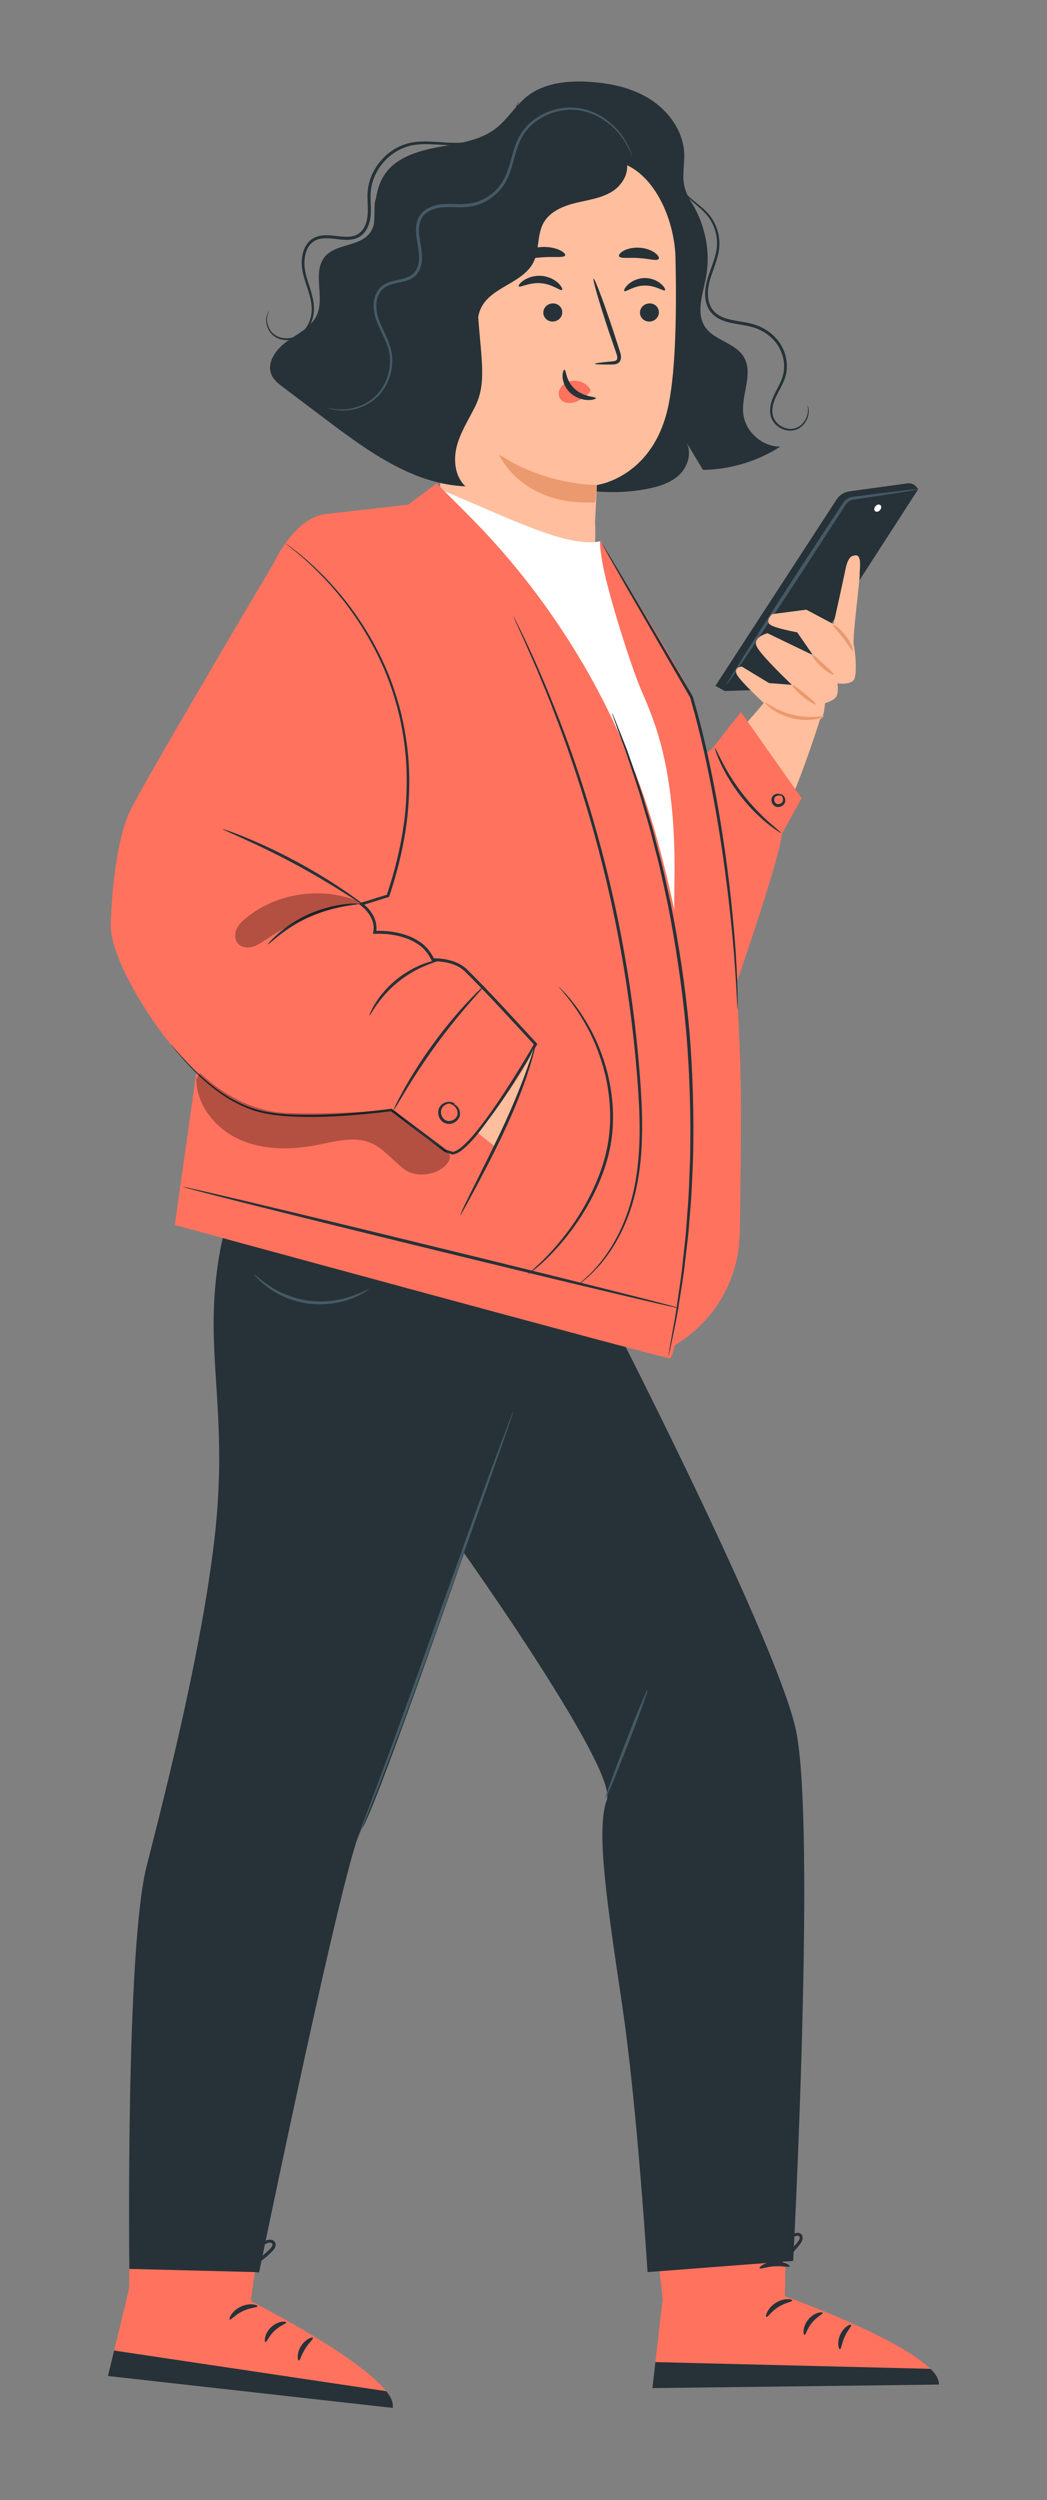 <?xml version="1.0" encoding="utf-8"?>
<!-- Generator: Adobe Illustrator 26.3.1, SVG Export Plug-In . SVG Version: 6.00 Build 0)  -->
<svg version="1.1" xmlns="http://www.w3.org/2000/svg" xmlns:xlink="http://www.w3.org/1999/xlink" x="0px" y="0px"
	 viewBox="0 0 169.66 404.82" style="enable-background:new 0 0 169.66 404.82;" xml:space="preserve">
<rect x="0" y="0" width="169.66" height="404.82" fill="#808080" stroke="none"/>
<style type="text/css">
	.st0{fill:#F5F5F5;}
	.st1{fill:#EBEBEB;}
	.st2{fill:#E0E0E0;}
	.st3{display:none;}
	.st4{display:inline;}
	.st5{fill:#263238;}
	.st6{fill:#455A64;}
	.st7{opacity:0.3;}
	.st8{fill:#FF725E;}
	.st9{fill:#FFFFFF;}
	.st10{fill:#FAFAFA;stroke:#000000;stroke-width:0.25;stroke-miterlimit:10;}
	.st11{display:inline;fill:#263238;}
	.st12{fill:#FFBE9D;}
	.st13{fill:#EB996E;}
</style>
<g id="Background_Complete">
</g>
<g id="Background_Simple" class="st3">
	<g class="st4">
		<path class="st0" d="M-254.08-64.89l2.43-4.01c20.52-33.81,57.61-54.19,96.72-51.72c5.03,0.32,10.03,1,14.97,2.06
			c35.56,7.61,66.5,34.5,79.32,68.94c7.54,20.25,9.65,43.57,23.96,59.65c18.63,20.92,50.25,21.58,78.06,20.71
			c27.8-0.87,59.45-0.13,77.99,20.88c11.61,13.15,15.3,31.86,14.36,49.48c-2.48,46.64-34.98,88.35-76.31,109.07
			c-41.33,20.73-90,22.59-135.23,13.47c-63.37-12.77-123.63-47.85-159.86-102.04C-273.89,67.41-283.06-6.41-254.08-64.89z"/>
	</g>
</g>
<g id="Floor" class="st3">
	<g class="st4">
		<g>
			<path class="st5" d="M208.96,375.8c0,0.14-101.79,0.26-227.33,0.26c-125.58,0-227.35-0.12-227.35-0.26s101.77-0.26,227.35-0.26
				C107.17,375.54,208.96,375.66,208.96,375.8z"/>
		</g>
	</g>
</g>
<g id="Bags" class="st3">
	<g class="st4">
		<g>
			<rect x="113.89" y="272.95" class="st6" width="90.11" height="102.85"/>
		</g>
		<g>
			<g>
				<path class="st5" d="M182.49,273.84c0.02,0.01-0.11,0.24-0.37,0.67c-0.26,0.43-0.63,1.06-1.14,1.86
					c-1.06,1.57-2.62,3.83-4.91,6.35c-2.28,2.5-5.3,5.27-9.16,7.6c-3.86,2.27-8.68,4.06-13.93,4.08
					c-5.25,0.01-10.08-1.75-13.95-4.01c-3.87-2.31-6.89-5.08-9.18-7.57c-2.29-2.51-3.86-4.78-4.92-6.34
					c-0.51-0.8-0.89-1.43-1.15-1.86c-0.26-0.43-0.38-0.66-0.37-0.67c0.02-0.01,0.17,0.2,0.46,0.61c0.31,0.45,0.72,1.05,1.23,1.8
					c1.11,1.52,2.72,3.74,5.03,6.2c2.31,2.45,5.32,5.15,9.16,7.41c3.83,2.21,8.57,3.92,13.71,3.91c5.14-0.01,9.86-1.75,13.69-3.97
					c3.82-2.27,6.83-4.99,9.13-7.44c2.3-2.47,3.9-4.69,5.01-6.22c0.51-0.75,0.91-1.35,1.22-1.8
					C182.32,274.04,182.48,273.83,182.49,273.84z"/>
			</g>
		</g>
	</g>
	<g class="st4">
		<polygon class="st5" points="151.01,375.4 58.12,375.4 69.61,287.5 139.32,287.5 		"/>
	</g>
	<g class="st4">
		<g>
			<g>
				<polygon class="st8" points="182.95,375.8 104.57,375.4 113.77,311.17 173.26,311.17 				"/>
			</g>
			<g>
				<rect x="128.32" y="346.02" class="st9" width="31.62" height="7.64"/>
			</g>
		</g>
		<g>
			<g>
				<path class="st5" d="M164.94,311.53c0.01,0,0.01,0.08,0,0.23c-0.01,0.18-0.02,0.41-0.04,0.68c-0.04,0.6-0.12,1.48-0.23,2.61
					c-0.25,2.26-0.64,5.53-1.6,9.49c-0.49,1.98-1.13,4.12-2.01,6.35c-0.45,1.11-0.93,2.25-1.51,3.4c-0.55,1.15-1.21,2.31-1.99,3.41
					c-1.56,2.21-3.55,4.31-6,5.97c-1.23,0.82-2.56,1.54-4.04,2.02c-1.47,0.46-3.05,0.64-4.62,0.56c-3.16-0.16-6.12-1.3-8.58-2.94
					c-2.47-1.65-4.39-3.83-5.91-6.06c-3-4.53-4.55-9.2-5.65-13.11c-1.05-3.94-1.5-7.21-1.78-9.46c-0.14-1.13-0.22-2.01-0.27-2.6
					c-0.02-0.27-0.04-0.49-0.05-0.68c-0.01-0.15-0.01-0.23,0-0.23c0.01,0,0.03,0.08,0.05,0.23c0.03,0.18,0.06,0.4,0.1,0.67
					c0.09,0.64,0.21,1.5,0.37,2.59c0.34,2.24,0.84,5.49,1.93,9.39c1.13,3.86,2.71,8.5,5.69,12.93c1.5,2.19,3.4,4.31,5.8,5.91
					c2.39,1.59,5.28,2.69,8.33,2.84c1.52,0.08,3.03-0.1,4.44-0.54c1.4-0.45,2.71-1.16,3.91-1.95c2.4-1.61,4.35-3.66,5.9-5.82
					c0.77-1.08,1.42-2.2,1.97-3.34c0.57-1.13,1.06-2.26,1.52-3.35c0.89-2.2,1.54-4.32,2.05-6.28c1.01-3.92,1.45-7.18,1.76-9.43
					c0.14-1.09,0.25-1.96,0.33-2.59c0.04-0.27,0.07-0.49,0.09-0.67C164.91,311.61,164.93,311.53,164.94,311.53z"/>
			</g>
		</g>
	</g>
</g>
<g id="Speech_Bubble">
</g>
<g id="Receipt">
</g>
<g id="Character">
	<g>
		<g>
			<g>
				<g>
					<g>
						<path class="st5" d="M109.72,29.84c3.92,3.91,5.72,9.83,4.65,15.26c-0.52,2.64-1.61,5.59-0.12,7.83
							c1.48,2.21,4.85,2.55,6.25,4.82c1.65,2.67-0.4,6.1-0.06,9.22c0.31,2.93,3.07,5.38,6.01,5.35c-3.72,2.38-8.11,3.7-12.53,3.77
							c-0.94-1.56-1.89-3.12-2.83-4.68c1.09,1.65,0.47,4-0.93,5.39c-1.41,1.39-3.39,2-5.33,2.37c-9.26,1.78-19.31-1.09-26.23-7.49"
							/>
					</g>
				</g>
			</g>
			<g>
				<g>
					<g>
						<path class="st5" d="M56.89,47.47c0.91-1.96,2.25-3.72,2.95-5.77c1.5-4.4-0.1-9.74,2.56-13.55c1.9-2.71,5.39-3.73,8.64-4.33
							c3.25-0.6,6.72-1.02,9.33-3.05c1.92-1.49,3.17-3.7,5.08-5.2c2.72-2.13,6.42-2.53,9.87-2.33c3.55,0.2,7.15,0.97,10.13,2.89
							c2.98,1.93,5.27,5.15,5.42,8.7c0.08,1.73-0.34,3.48,0,5.18c0.38,1.87,1.62,3.43,2.3,5.21c1.42,3.76-0.14,8.42-3.54,10.57
							L81.79,74.17c-5.3,1.32-17.33-2.45-20.81-6.66C57.5,63.31,54.59,52.43,56.89,47.47z"/>
					</g>
				</g>
			</g>
			<g>
				<g>
					<g>
						<g>
							<g>
								<g>
									<g>
										<g>
											<g>
												<path class="st12" d="M109.46,41.76c-0.16-7.2-4.57-16.21-11.76-15.75l-22.59,4.75c-2.18,0.14-3.9,1.93-3.94,4.12
													l0.21,54.01c-0.05,0.01-0.1,0.02-0.16,0.03c0,0,4.44,15.42,19.42,11.41c2.97-0.8,4.44-3.94,5.17-7.21l0.15,0.03
													c0.02-0.39,0.04-0.76,0.06-1.13c0.65-3.78,0.4-7.4,0.4-7.4l0,0c0.23-4.35,0.3-6.14,0.3-6.09c0,0,9.24-1.15,11.63-13.05
													C109.55,59.55,109.64,49.77,109.46,41.76z"/>
											</g>
										</g>
									</g>
								</g>
							</g>
						</g>
						<g>
							<g>
								<g>
									<g>
										<g>
											<g>
												<g>
													<g>
														<g>
															<g>
																<g>
																	<g>
																		<g>
																			<g>
																				<g>
																					<g>
																						<g>
																							<g>
																								<g>
																									<g>
																										<g>
																											<g>
																												<path class="st5" d="M91.11,50.58c0,0.81-0.7,1.48-1.54,1.49c-0.85,0.01-1.53-0.64-1.53-1.45
																													c0-0.81,0.7-1.48,1.54-1.49C90.43,49.11,91.12,49.76,91.11,50.58z"/>
																											</g>
																										</g>
																									</g>
																								</g>
																							</g>
																						</g>
																					</g>
																				</g>
																			</g>
																		</g>
																	</g>
																</g>
															</g>
															<g>
																<g>
																	<g>
																		<g>
																			<g>
																				<g>
																					<g>
																						<g>
																							<g>
																								<g>
																									<g>
																										<g>
																											<g>
																												<path class="st5" d="M106.77,50.58c0,0.81-0.7,1.48-1.54,1.49c-0.85,0.01-1.53-0.64-1.53-1.45
																													c0-0.81,0.7-1.48,1.54-1.49C106.09,49.11,106.78,49.76,106.77,50.58z"/>
																											</g>
																										</g>
																									</g>
																								</g>
																							</g>
																						</g>
																					</g>
																				</g>
																			</g>
																		</g>
																	</g>
																</g>
															</g>
															<g>
																<g>
																	<g>
																		<g>
																			<g>
																				<g>
																					<g>
																						<g>
																							<g>
																								<g>
																									<g>
																										<g>
																											<g>
																												<g>
																													<path class="st5" d="M107.76,46.99c-0.2,0.26-1.51-0.8-3.31-0.75c-1.8,0.02-3.08,1.13-3.29,0.88
																														c-0.1-0.11,0.09-0.58,0.65-1.08c0.55-0.5,1.5-1,2.62-1.02c1.12-0.02,2.09,0.44,2.65,0.92
																														C107.65,46.42,107.85,46.87,107.76,46.99z"/>
																												</g>
																											</g>
																										</g>
																									</g>
																								</g>
																							</g>
																						</g>
																					</g>
																				</g>
																			</g>
																		</g>
																	</g>
																</g>
															</g>
														</g>
														<g>
															<g>
																<g>
																	<g>
																		<g>
																			<g>
																				<g>
																					<g>
																						<g>
																							<g>
																								<g>
																									<g>
																										<g>
																											<g>
																												<g>
																													<path class="st5" d="M91.08,46.95c-0.24,0.23-1.51-0.94-3.43-1.09c-1.91-0.17-3.4,0.78-3.59,0.51
																														c-0.09-0.12,0.16-0.55,0.81-0.98c0.64-0.43,1.7-0.81,2.89-0.72c1.19,0.1,2.16,0.65,2.71,1.18
																														C91.02,46.38,91.19,46.85,91.08,46.95z"/>
																												</g>
																											</g>
																										</g>
																									</g>
																								</g>
																							</g>
																						</g>
																					</g>
																				</g>
																			</g>
																		</g>
																	</g>
																</g>
															</g>
														</g>
														<g>
															<g>
																<g>
																	<g>
																		<g>
																			<g>
																				<g>
																					<g>
																						<g>
																							<g>
																								<g>
																									<g>
																										<g>
																											<g>
																												<g>
																													<path class="st5" d="M96.38,58.91c0-0.09,1.03-0.23,2.7-0.38c0.42-0.03,0.83-0.09,0.91-0.38
																														c0.11-0.3-0.05-0.76-0.23-1.26c-0.36-1.04-0.73-2.12-1.12-3.26c-1.55-4.65-2.65-8.46-2.46-8.52
																														c0.19-0.06,1.6,3.66,3.14,8.3c0.37,1.15,0.73,2.24,1.06,3.28c0.14,0.49,0.39,1.04,0.15,1.67
																														c-0.13,0.31-0.45,0.53-0.72,0.59c-0.27,0.07-0.51,0.07-0.72,0.07C97.42,59.04,96.38,59,96.38,58.91z"
																														/>
																												</g>
																											</g>
																										</g>
																									</g>
																								</g>
																							</g>
																						</g>
																					</g>
																				</g>
																			</g>
																		</g>
																	</g>
																</g>
															</g>
														</g>
														<g>
															<g>
																<g>
																	<g>
																		<g>
																			<g>
																				<g>
																					<g>
																						<g>
																							<g>
																								<g>
																									<g>
																										<g>
																											<g>
																												<path class="st13" d="M96.73,78.52c0,0-8.08,0.19-15.87-4.93c0,0,3.56,8.39,15.59,7.75L96.73,78.52z"/>
																											</g>
																										</g>
																									</g>
																								</g>
																							</g>
																						</g>
																					</g>
																				</g>
																			</g>
																		</g>
																	</g>
																</g>
															</g>
														</g>
														<g>
															<g>
																<g>
																	<g>
																		<g>
																			<g>
																				<g>
																					<g>
																						<g>
																							<g>
																								<g>
																									<g>
																										<g>
																											<g>
																												<path class="st8" d="M95.52,62.87c-0.56-0.81-1.59-1.28-2.63-1.21c-0.72,0.05-1.46,0.36-1.92,0.93
																													c-0.46,0.57-0.58,1.39-0.21,1.96c0.42,0.65,1.35,0.83,2.14,0.64c0.8-0.19,1.5-0.68,2.16-1.18
																													c0.18-0.14,0.37-0.28,0.49-0.47c0.12-0.19,0.15-0.45,0.02-0.62"/>
																											</g>
																										</g>
																									</g>
																								</g>
																							</g>
																						</g>
																					</g>
																				</g>
																			</g>
																		</g>
																	</g>
																</g>
															</g>
														</g>
														<g>
															<g>
																<g>
																	<g>
																		<g>
																			<g>
																				<g>
																					<g>
																						<g>
																							<g>
																								<g>
																									<g>
																										<g>
																											<g>
																												<g>
																													<path class="st5" d="M91.47,59.86c0.27,0,0.2,1.79,1.68,3.13c1.48,1.34,3.4,1.22,3.41,1.47
																														c0.02,0.11-0.44,0.33-1.25,0.32c-0.79,0-1.94-0.31-2.85-1.12c-0.91-0.82-1.27-1.88-1.3-2.62
																														C91.13,60.28,91.35,59.84,91.47,59.86z"/>
																												</g>
																											</g>
																										</g>
																									</g>
																								</g>
																							</g>
																						</g>
																					</g>
																				</g>
																			</g>
																		</g>
																	</g>
																</g>
															</g>
														</g>
													</g>
												</g>
											</g>
											<g>
												<g>
													<g>
														<g>
															<g>
																<g>
																	<g>
																		<g>
																			<g>
																				<g>
																					<g>
																						<g>
																							<g>
																								<g>
																									<path class="st5" d="M91.58,41.35c-0.18,0.44-1.82,0.16-3.77,0.32c-1.95,0.12-3.54,0.62-3.78,0.21
																										c-0.11-0.2,0.18-0.61,0.83-1.02c0.64-0.41,1.66-0.78,2.83-0.86c1.17-0.08,2.23,0.15,2.92,0.46
																										C91.31,40.77,91.66,41.14,91.58,41.35z"/>
																								</g>
																							</g>
																						</g>
																					</g>
																				</g>
																			</g>
																		</g>
																	</g>
																</g>
															</g>
														</g>
													</g>
												</g>
											</g>
											<g>
												<g>
													<g>
														<g>
															<g>
																<g>
																	<g>
																		<g>
																			<g>
																				<g>
																					<g>
																						<g>
																							<g>
																								<g>
																									<path class="st5" d="M106.72,41.95c-0.35,0.36-1.63-0.08-3.2-0.16c-1.56-0.13-2.9,0.14-3.19-0.27
																										c-0.13-0.2,0.1-0.56,0.69-0.9c0.58-0.33,1.55-0.58,2.63-0.51c1.07,0.07,1.99,0.45,2.52,0.86
																										C106.71,41.38,106.87,41.77,106.72,41.95z"/>
																								</g>
																							</g>
																						</g>
																					</g>
																				</g>
																			</g>
																		</g>
																	</g>
																</g>
															</g>
														</g>
													</g>
												</g>
											</g>
										</g>
									</g>
								</g>
							</g>
						</g>
					</g>
				</g>
			</g>
			<g>
				<g>
					<g>
						<g>
							<g>
								<g>
									<g>
										<g>
											<path class="st5" d="M70.11,31.9c1.29-1.56,3.37-2.19,5.33-2.7c8.46-2.17,17.18-3.33,25.92-3.45
												c0.86,1.89-0.41,4.18-2.18,5.27c-1.77,1.1-3.91,1.36-5.93,1.85c-2.02,0.5-4.13,1.38-5.16,3.19
												c-1.09,1.93-0.65,4.41-1.64,6.39c-1.7,3.41-6.8,3.97-8.48,7.38c-1.27,2.58-0.05,5.64,0.01,8.51
												c0.06,3.26-1.52,6.51-4.13,8.47c-2.06,1.54-4.71,2.23-7.27,1.98c0.61-10.27,1.22-20.55,1.84-30.82
												C68.56,35.85,68.74,33.55,70.11,31.9z"/>
										</g>
									</g>
								</g>
							</g>
						</g>
					</g>
				</g>
			</g>
			<g>
				<g>
					<g>
						<g>
							<path class="st5" d="M46.52,55.26c1.78-1.25,3.95-2.27,4.83-4.26c1.29-2.9-0.71-6.72,1.17-9.28c1.71-2.33,5.88-1.71,7.5-4.11
								c1.27-1.87,0.29-3.78,0.89-5.48c0.6-1.71,3.26-2.95,5.02-2.53L77.5,51.44c0.5,6.93,1.37,10.69-0.55,14.48
								c-1.05,2.08-2.34,4.08-2.93,6.33c-0.58,2.26-0.3,4.93,1.41,6.5c-8.41-0.33-15.7-5.61-22.42-10.67
								c-2.37-1.79-4.74-3.57-7.11-5.36c-0.74-0.56-1.51-1.15-1.89-2C43.11,58.74,44.74,56.52,46.52,55.26z"/>
						</g>
					</g>
				</g>
			</g>
			<g>
				<g>
					<g>
						<g>
							<g>
								<path class="st6" d="M53.05,66.02c0,0,0.28,0.15,0.87,0.28c0.58,0.13,1.48,0.26,2.62,0.12c1.13-0.14,2.53-0.54,3.85-1.52
									c1.32-0.96,2.48-2.57,2.96-4.59c0.23-1.01,0.29-2.11,0.1-3.23c-0.19-1.12-0.68-2.2-1.18-3.28c-0.5-1.08-1.05-2.18-1.22-3.4
									c-0.17-1.19-0.01-2.57,0.86-3.48c0.88-0.93,2.31-1.01,3.68-1.38c0.69-0.19,1.42-0.51,1.93-1.11
									c0.52-0.59,0.76-1.37,0.83-2.12c0.16-1.53-0.32-3-0.44-4.45c-0.06-0.73-0.02-1.47,0.24-2.13c0.26-0.66,0.76-1.21,1.4-1.55
									c1.3-0.72,2.86-0.67,4.35-0.63c1.5,0.07,3.09-0.08,4.44-0.76c1.36-0.63,2.51-1.64,3.31-2.84c0.8-1.22,1.2-2.58,1.55-3.87
									c0.36-1.29,0.69-2.55,1.26-3.65c0.57-1.1,1.39-2.01,2.31-2.72c1.87-1.4,4.09-2,6.07-1.93c1.99,0.07,3.73,0.8,5.03,1.68
									c1.32,0.88,2.27,1.91,2.92,2.82c1.31,1.84,1.58,3.11,1.65,3.08c0.01,0-0.01-0.08-0.05-0.23c-0.05-0.15-0.1-0.37-0.22-0.65
									c-0.21-0.56-0.58-1.37-1.22-2.32c-0.64-0.94-1.58-2.01-2.92-2.94c-1.33-0.93-3.1-1.71-5.17-1.8
									c-2.06-0.09-4.37,0.5-6.33,1.95c-0.96,0.74-1.83,1.69-2.44,2.85c-0.61,1.15-0.95,2.44-1.31,3.73
									c-0.36,1.28-0.76,2.59-1.51,3.73c-0.76,1.13-1.84,2.07-3.13,2.66c-1.28,0.63-2.73,0.77-4.23,0.71
									c-1.48-0.04-3.13-0.11-4.59,0.69c-0.72,0.38-1.33,1.03-1.62,1.8c-0.3,0.77-0.33,1.58-0.27,2.35
									c0.13,1.54,0.6,2.96,0.44,4.37c-0.07,0.69-0.28,1.36-0.71,1.85c-0.43,0.5-1.05,0.79-1.7,0.97
									c-0.65,0.19-1.34,0.29-2.02,0.49c-0.67,0.19-1.36,0.5-1.86,1.03c-1.01,1.08-1.15,2.59-0.96,3.85
									c0.19,1.31,0.78,2.44,1.28,3.51c0.51,1.07,0.99,2.11,1.18,3.17c0.19,1.06,0.14,2.12-0.07,3.08
									c-0.43,1.94-1.53,3.5-2.78,4.45c-1.26,0.97-2.61,1.39-3.71,1.55C54.26,66.52,53.05,65.93,53.05,66.02z"/>
							</g>
						</g>
					</g>
				</g>
			</g>
			<g>
				<g>
					<g>
						<g>
							<g>
								<path class="st5" d="M43.62,50.35c0,0-0.19,0.18-0.35,0.65c-0.16,0.46-0.24,1.23,0.11,2.11c0.19,0.43,0.48,0.89,0.93,1.25
									c0.45,0.36,1.05,0.62,1.72,0.68c1.32,0.17,2.98-0.44,3.92-1.89c0.47-0.7,0.78-1.56,0.89-2.47c0.11-0.92-0.02-1.88-0.26-2.82
									c-0.45-1.88-1.44-3.78-1.22-5.89c0.1-1.02,0.47-2.11,1.3-2.75c0.83-0.67,2-0.71,3.14-0.59c1.15,0.1,2.37,0.39,3.65,0.05
									c0.63-0.17,1.22-0.55,1.63-1.07c0.42-0.52,0.67-1.14,0.83-1.77c0.31-1.28,0.15-2.55,0.14-3.74c-0.04-1.2,0.16-2.35,0.6-3.41
									c0.87-2.12,2.55-3.79,4.48-4.63c1.93-0.88,4.04-0.75,5.93-0.64c1.91,0.12,3.75,0.22,5.37-0.21c1.62-0.4,2.96-1.12,4.01-1.91
									c1.06-0.78,1.81-1.64,2.35-2.39c1.07-1.51,1.3-2.53,1.3-2.53c-0.06-0.03-0.35,0.97-1.46,2.41
									c-0.56,0.71-1.32,1.54-2.36,2.28c-1.04,0.75-2.36,1.43-3.93,1.79c-1.57,0.39-3.35,0.28-5.27,0.14
									c-1.89-0.12-4.07-0.29-6.14,0.63c-2.04,0.88-3.81,2.63-4.74,4.86c-0.46,1.11-0.69,2.37-0.64,3.6
									c0.02,1.22,0.16,2.46-0.12,3.62c-0.26,1.16-1,2.21-2.11,2.49c-1.1,0.3-2.3,0.04-3.47-0.06c-1.16-0.12-2.49-0.09-3.47,0.7
									c-0.98,0.77-1.36,1.98-1.46,3.08c-0.11,1.11,0.1,2.21,0.4,3.19c0.29,0.99,0.64,1.92,0.88,2.84
									c0.24,0.91,0.37,1.82,0.28,2.68c-0.09,0.86-0.37,1.66-0.81,2.32c-0.85,1.35-2.37,1.94-3.61,1.81
									c-0.62-0.05-1.18-0.28-1.61-0.6c-0.43-0.32-0.71-0.74-0.9-1.14c-0.36-0.82-0.32-1.56-0.19-2
									C43.49,50.57,43.64,50.36,43.62,50.35z"/>
							</g>
						</g>
					</g>
				</g>
			</g>
			<g>
				<g>
					<g>
						<g>
							<g>
								<path class="st5" d="M130.85,65.66c-0.08-0.01,0.36,0.85-0.28,2.18c-0.32,0.62-0.95,1.35-1.94,1.55
									c-0.96,0.21-2.22-0.19-2.96-1.2c-0.37-0.5-0.55-1.15-0.51-1.83c0.03-0.68,0.25-1.39,0.57-2.07
									c0.61-1.36,1.69-2.79,1.77-4.64c0.11-1.8-0.58-3.73-1.97-5.11c-0.68-0.7-1.52-1.27-2.44-1.67
									c-0.92-0.42-1.93-0.61-2.92-0.78c-0.99-0.17-1.96-0.31-2.85-0.64c-0.88-0.32-1.64-0.88-2.08-1.66
									c-0.44-0.77-0.56-1.69-0.52-2.56c0.04-0.88,0.25-1.73,0.52-2.54c0.54-1.62,1.23-3.18,1.32-4.79
									c0.1-1.59-0.33-3.07-1.01-4.22c-0.68-1.18-1.64-1.96-2.44-2.61c-0.81-0.65-1.51-1.22-1.99-1.76c-1-1.07-1.09-1.95-1.16-1.91
									c-0.01,0,0,0.05,0.02,0.15c0.03,0.1,0.04,0.25,0.12,0.43c0.12,0.37,0.39,0.9,0.88,1.46c0.48,0.57,1.17,1.17,1.96,1.84
									c0.79,0.68,1.7,1.45,2.32,2.58c0.63,1.11,1.02,2.52,0.91,4.02c-0.1,1.51-0.78,3.02-1.34,4.67
									c-0.28,0.83-0.51,1.73-0.56,2.66c-0.05,0.93,0.07,1.93,0.57,2.82c0.49,0.89,1.38,1.53,2.32,1.88
									c0.95,0.36,1.95,0.5,2.94,0.67c0.98,0.17,1.94,0.35,2.8,0.74c0.87,0.38,1.65,0.92,2.29,1.56c1.3,1.29,1.95,3.08,1.86,4.75
									c-0.05,1.7-1.06,3.07-1.69,4.5c-0.32,0.72-0.55,1.47-0.57,2.22c-0.03,0.75,0.18,1.5,0.61,2.05c0.85,1.11,2.23,1.51,3.3,1.26
									c1.09-0.26,1.74-1.07,2.05-1.74c0.32-0.69,0.33-1.3,0.28-1.69C130.96,65.84,130.85,65.66,130.85,65.66z"/>
							</g>
						</g>
					</g>
				</g>
			</g>
		</g>
		<g>
			<g>
				<g>
					<g>
						<g>
							<g>
								<g>
									<g>
										<g>
											<g>
												<g>
													<g>
														<g>
															<path class="st8" d="M127.53,348.62l-0.34,23.19c0,0,25.12,8.95,24.97,14.32l-46.39,0.13l1.6-13.94l-2.46-23.2
																L127.53,348.62z"/>
														</g>
													</g>
												</g>
											</g>
										</g>
									</g>
								</g>
							</g>
						</g>
						<g>
							<g>
								<g>
									<g>
										<g>
											<g>
												<g>
													<g>
														<g>
															<path class="st5" d="M105.72,386.69l0.48-4.21l44.55,1.09c0,0,1.42,1.14,1.41,2.55L105.72,386.69z"/>
														</g>
													</g>
												</g>
											</g>
										</g>
									</g>
								</g>
							</g>
						</g>
						<g>
							<g>
								<g>
									<g>
										<g>
											<g>
												<g>
													<g>
														<g>
															<g>
																<path class="st5" d="M128.38,372.5c-0.01,0.23-1.15,0.34-2.27,1.07c-1.14,0.71-1.72,1.7-1.93,1.61
																	c-0.21-0.04,0.13-1.41,1.5-2.28C127.05,372.02,128.43,372.29,128.38,372.5z"/>
															</g>
														</g>
													</g>
												</g>
											</g>
										</g>
									</g>
								</g>
							</g>
						</g>
						<g>
							<g>
								<g>
									<g>
										<g>
											<g>
												<g>
													<g>
														<g>
															<g>
																<path class="st5" d="M133.3,374.51c0.05,0.22-0.94,0.61-1.71,1.58c-0.8,0.95-1,1.99-1.22,1.98
																	c-0.21,0.04-0.38-1.3,0.61-2.49C131.95,374.39,133.29,374.3,133.3,374.51z"/>
															</g>
														</g>
													</g>
												</g>
											</g>
										</g>
									</g>
								</g>
							</g>
						</g>
						<g>
							<g>
								<g>
									<g>
										<g>
											<g>
												<g>
													<g>
														<g>
															<g>
																<path class="st5" d="M136.11,380.38c-0.21,0.05-0.53-1.09,0.05-2.35c0.57-1.26,1.65-1.76,1.75-1.57
																	c0.13,0.19-0.56,0.86-1.03,1.9C136.4,379.4,136.33,380.36,136.11,380.38z"/>
															</g>
														</g>
													</g>
												</g>
											</g>
										</g>
									</g>
								</g>
							</g>
						</g>
						<g>
							<g>
								<g>
									<g>
										<g>
											<g>
												<g>
													<g>
														<g>
															<g>
																<path class="st5" d="M127.95,366.98c-0.1,0.21-1.15-0.1-2.44-0.01c-1.29,0.07-2.3,0.5-2.42,0.31
																	c-0.13-0.17,0.85-1.01,2.37-1.1C126.99,366.07,128.07,366.8,127.95,366.98z"/>
															</g>
														</g>
													</g>
												</g>
											</g>
										</g>
									</g>
								</g>
							</g>
						</g>
					</g>
				</g>
			</g>
			<g>
				<g>
					<g>
						<path class="st5" d="M126.14,366.94c0.03,0.01,0.18-0.3,0.23-0.92c0.05-0.61-0.02-1.55-0.58-2.53
							c-0.14-0.24-0.31-0.49-0.51-0.72c-0.2-0.23-0.45-0.49-0.85-0.59c-0.37-0.1-0.93,0.05-1.07,0.57c-0.1,0.49,0.16,0.85,0.33,1.15
							c0.37,0.62,0.75,1.25,1.14,1.91l0.3,0.5l0.16,0.26c0.06,0.09,0.15,0.26,0.4,0.31c0.26,0.03,0.4-0.11,0.48-0.15l0.25-0.18
							l0.49-0.38c0.65-0.52,1.25-1.08,1.78-1.66c0.27-0.29,0.52-0.58,0.75-0.88c0.22-0.29,0.49-0.6,0.6-1.03
							c0.05-0.21,0.04-0.49-0.1-0.7c-0.13-0.22-0.39-0.34-0.61-0.35c-0.44-0.02-0.78,0.15-1.06,0.34c-0.56,0.37-0.99,0.82-1.3,1.28
							c-0.64,0.92-0.84,1.84-0.88,2.44c-0.03,0.62,0.06,0.95,0.09,0.94c0.05,0,0.03-0.34,0.13-0.92c0.1-0.57,0.34-1.41,0.98-2.24
							c0.31-0.41,0.72-0.81,1.24-1.12c0.24-0.16,0.53-0.26,0.77-0.24c0.22,0.03,0.34,0.19,0.27,0.45c-0.07,0.27-0.28,0.53-0.52,0.82
							c-0.23,0.28-0.48,0.57-0.74,0.84c-0.52,0.55-1.1,1.09-1.73,1.59l-0.48,0.36l-0.24,0.17c-0.04,0.03-0.07,0.05-0.09,0.06
							c-0.02-0.03,0.02,0.11,0.01,0.08c-0.02,0.01,0.06-0.09,0.03-0.07c-0.01-0.01-0.03-0.03-0.05-0.07l-0.15-0.25l-0.31-0.5
							c-0.4-0.65-0.79-1.29-1.17-1.9c-0.19-0.29-0.34-0.59-0.29-0.78c0.02-0.18,0.27-0.29,0.5-0.24c0.46,0.12,0.85,0.66,1.13,1.06
							c0.55,0.88,0.68,1.75,0.7,2.33C126.17,366.6,126.09,366.93,126.14,366.94z"/>
					</g>
				</g>
			</g>
			<g>
				<g>
					<g>
						<g>
							<g>
								<g>
									<g>
										<g>
											<g>
												<g>
													<g>
														<g>
															<path class="st8" d="M43.84,349.64l-3.2,22.97c0,0,23.82,11.99,23.01,17.29l-46.05-5.6l3.3-13.64l0.42-23.33
																L43.84,349.64z"/>
														</g>
													</g>
												</g>
											</g>
										</g>
									</g>
								</g>
							</g>
						</g>
						<g>
							<g>
								<g>
									<g>
										<g>
											<g>
												<g>
													<g>
														<g>
															<path class="st5" d="M17.49,384.73l1-4.12l44.07,6.58c0,0,1.27,1.3,1.09,2.71L17.49,384.73z"/>
														</g>
													</g>
												</g>
											</g>
										</g>
									</g>
								</g>
							</g>
						</g>
						<g>
							<g>
								<g>
									<g>
										<g>
											<g>
												<g>
													<g>
														<g>
															<g>
																<path class="st5" d="M41.73,373.44c-0.03,0.23-1.18,0.19-2.39,0.79c-1.22,0.56-1.92,1.48-2.11,1.36
																	c-0.2-0.07,0.3-1.39,1.77-2.08C40.47,372.8,41.81,373.24,41.73,373.44z"/>
															</g>
														</g>
													</g>
												</g>
											</g>
										</g>
									</g>
								</g>
							</g>
						</g>
						<g>
							<g>
								<g>
									<g>
										<g>
											<g>
												<g>
													<g>
														<g>
															<g>
																<path class="st5" d="M46.37,376.05c0.03,0.23-1,0.49-1.89,1.36c-0.91,0.84-1.23,1.85-1.46,1.82
																	c-0.22,0.01-0.21-1.34,0.91-2.4C45.04,375.77,46.39,375.84,46.37,376.05z"/>
															</g>
														</g>
													</g>
												</g>
											</g>
										</g>
									</g>
								</g>
							</g>
						</g>
						<g>
							<g>
								<g>
									<g>
										<g>
											<g>
												<g>
													<g>
														<g>
															<g>
																<path class="st5" d="M48.43,382.22c-0.21,0.02-0.39-1.15,0.34-2.32c0.73-1.18,1.86-1.54,1.93-1.34
																	c0.11,0.2-0.66,0.79-1.25,1.76C48.84,381.28,48.65,382.23,48.43,382.22z"/>
															</g>
														</g>
													</g>
												</g>
											</g>
										</g>
									</g>
								</g>
							</g>
						</g>
						<g>
							<g>
								<g>
									<g>
										<g>
											<g>
												<g>
													<g>
														<g>
															<g>
																<path class="st5" d="M41.99,367.91c-0.12,0.2-1.12-0.24-2.42-0.31c-1.29-0.1-2.34,0.21-2.44,0.01
																	c-0.11-0.18,0.97-0.9,2.49-0.8C41.15,366.9,42.12,367.75,41.99,367.91z"/>
															</g>
														</g>
													</g>
												</g>
											</g>
										</g>
									</g>
								</g>
							</g>
						</g>
					</g>
				</g>
			</g>
			<g>
				<g>
					<g>
						<path class="st5" d="M40.19,367.65c0.02,0.01,0.22-0.28,0.34-0.89c0.12-0.6,0.17-1.54-0.26-2.59
							c-0.11-0.26-0.24-0.52-0.42-0.78c-0.17-0.25-0.39-0.54-0.77-0.69c-0.35-0.15-0.93-0.06-1.13,0.44
							c-0.16,0.48,0.05,0.86,0.18,1.18c0.29,0.66,0.59,1.34,0.9,2.04l0.24,0.53l0.12,0.27c0.05,0.1,0.11,0.27,0.36,0.36
							c0.26,0.06,0.41-0.06,0.49-0.09l0.27-0.15l0.54-0.31c0.71-0.43,1.37-0.92,1.97-1.42c0.3-0.25,0.59-0.52,0.86-0.78
							c0.26-0.26,0.57-0.54,0.72-0.95c0.08-0.2,0.1-0.48-0.02-0.71c-0.1-0.23-0.35-0.39-0.56-0.43c-0.43-0.08-0.79,0.05-1.1,0.2
							c-0.6,0.29-1.08,0.69-1.45,1.11c-0.75,0.83-1.06,1.72-1.17,2.32c-0.11,0.61-0.06,0.95-0.03,0.95c0.05,0,0.07-0.33,0.24-0.9
							c0.17-0.56,0.52-1.36,1.25-2.1c0.36-0.37,0.82-0.71,1.36-0.96c0.25-0.13,0.56-0.2,0.79-0.14c0.22,0.06,0.31,0.23,0.21,0.48
							c-0.1,0.26-0.34,0.5-0.61,0.75c-0.26,0.25-0.54,0.5-0.84,0.74c-0.58,0.49-1.23,0.95-1.91,1.37l-0.52,0.3l-0.26,0.14
							c-0.05,0.02-0.08,0.04-0.09,0.05c-0.02-0.03,0,0.11,0,0.08c-0.02,0.01,0.07-0.09,0.04-0.07c-0.01-0.01-0.03-0.04-0.04-0.07
							l-0.12-0.27l-0.24-0.53c-0.32-0.7-0.63-1.38-0.93-2.03c-0.15-0.31-0.26-0.62-0.19-0.81c0.05-0.18,0.31-0.25,0.52-0.18
							c0.45,0.17,0.77,0.76,0.99,1.19c0.44,0.94,0.46,1.82,0.4,2.4C40.27,367.32,40.15,367.64,40.19,367.65z"/>
					</g>
				</g>
			</g>
			<g>
				<g>
					<g>
						<path class="st5" d="M100.82,216.99c0,0,24.59,48.13,28.05,62.68c3.46,14.54-0.34,86.43-0.34,86.43l-23.6,1.81
							c0,0-1.68-26.95-4.11-43.23c-2.42-16.28-4.29-28.4-2.49-33.24c1.8-4.85-23.13-39.95-23.13-39.95l-12.05-19.02l9.79-27.89
							L100.82,216.99z"/>
					</g>
				</g>
				<g>
					<g>
						<g>
							<path class="st6" d="M104.92,273.65c-0.12-0.05-1.74,3.83-3.62,8.67c-1.88,4.84-3.3,8.8-3.18,8.84
								c0.12,0.05,1.74-3.83,3.62-8.67C103.62,277.66,105.04,273.7,104.92,273.65z"/>
						</g>
					</g>
				</g>
			</g>
			<g>
				<g>
					<g>
						<path class="st5" d="M85.98,220.28c0,0-24.93,73.07-27.36,75.84c-2.42,2.77-16.63,71.8-16.63,71.8l-21.03-0.53
							c0,0-0.64-51.83,2.83-65.34c3.46-13.51,8.86-35.01,10.94-52.67c2.08-17.66-0.69-27.48,0-39.02s3.81-17.2,3.81-17.2l47.44,20.2
							V220.28z"/>
					</g>
				</g>
				<g>
					<g>
						<g>
							<path class="st6" d="M83.17,228.57c-0.02-0.01-0.12,0.23-0.3,0.69c-0.19,0.5-0.45,1.17-0.78,2.01
								c-0.67,1.8-1.61,4.33-2.77,7.43c-2.31,6.28-5.42,14.99-8.86,24.61c-3.43,9.62-6.58,18.32-8.91,24.59
								c-1.16,3.1-2.1,5.63-2.78,7.42c-0.31,0.85-0.56,1.52-0.75,2.02c-0.17,0.46-0.25,0.71-0.23,0.72
								c0.02,0.01,0.12-0.23,0.32-0.68c0.21-0.49,0.48-1.16,0.83-1.99c0.71-1.73,1.72-4.25,2.92-7.37
								c2.42-6.24,5.61-14.93,9.05-24.55c3.4-9.61,6.48-18.31,8.73-24.66c1.1-3.12,1.99-5.67,2.62-7.48
								c0.29-0.85,0.52-1.53,0.69-2.04C83.11,228.83,83.18,228.58,83.17,228.57z"/>
						</g>
					</g>
				</g>
				<g>
					<g>
						<g>
							<path class="st6" d="M41.23,206.38c-0.02,0.02,0.15,0.25,0.5,0.63c0.35,0.38,0.91,0.89,1.65,1.44
								c1.48,1.1,3.85,2.3,6.69,2.65c2.84,0.35,5.43-0.22,7.14-0.93c0.86-0.35,1.52-0.71,1.96-0.99c0.44-0.28,0.66-0.46,0.64-0.48
								c-0.04-0.07-1,0.55-2.72,1.15c-1.7,0.61-4.21,1.11-6.96,0.77c-2.74-0.34-5.06-1.45-6.55-2.46
								C42.06,207.17,41.29,206.32,41.23,206.38z"/>
						</g>
					</g>
				</g>
			</g>
		</g>
		<g>
			<g>
				<g>
					<g>
						<g>
							<g>
								<g>
									<g>
										<g>
											<g>
												<path class="st12" d="M123.78,113.83l-13.53,15.63l1.47,4.28l6.9,7.93c0,0,2.54,1.34,6.75-6.27
													c4.21-7.61,8.33-21.54,8.33-21.54L123.78,113.83z"/>
											</g>
										</g>
									</g>
								</g>
							</g>
						</g>
					</g>
				</g>
			</g>
			<g>
				<g>
					<g>
						<g>
							<g>
								<g>
									<g>
										<g>
											<g>
												<g>
													<path class="st5" d="M148.5,78.85c-0.35-0.44-0.91-0.66-1.47-0.58l-9.45,1.3c-0.83,0.13-1.56,0.6-2.02,1.31
														l-19.63,30.17l1.51,0.84l10.45-0.33l20.9-32.34L148.5,78.85z"/>
												</g>
											</g>
										</g>
									</g>
								</g>
							</g>
						</g>
					</g>
				</g>
				<g>
					<g>
						<g>
							<g>
								<g>
									<g>
										<g>
											<g>
												<g>
													<path class="st9" d="M141.81,82.77c0.2,0.18,0.56,0.1,0.79-0.17c0.24-0.27,0.26-0.63,0.06-0.81
														c-0.2-0.18-0.56-0.1-0.79,0.17C141.63,82.23,141.6,82.59,141.81,82.77z"/>
												</g>
											</g>
										</g>
									</g>
								</g>
							</g>
						</g>
					</g>
				</g>
				<g>
					<g>
						<g>
							<g>
								<g>
									<g>
										<g>
											<g>
												<g>
													<g>
														<path class="st6" d="M148.79,79.22c0.01,0.04-0.65,0.17-1.83,0.36c-1.28,0.2-2.97,0.46-5.01,0.78
															c-1.07,0.16-2.23,0.33-3.46,0.51c-0.6,0.05-1.12,0.36-1.46,0.86c-0.36,0.56-0.74,1.14-1.12,1.73
															c-1.55,2.38-3.24,4.99-5.01,7.73c-3.57,5.47-6.83,10.41-9.21,13.97c-1.16,1.71-2.12,3.13-2.85,4.2
															c-0.68,0.98-1.08,1.52-1.11,1.5c-0.03-0.02,0.3-0.6,0.92-1.62c0.69-1.1,1.6-2.54,2.69-4.3
															c2.3-3.61,5.5-8.59,9.07-14.06c1.79-2.73,3.49-5.33,5.05-7.7c0.39-0.59,0.77-1.17,1.14-1.73
															c0.41-0.62,1.14-1,1.8-1.04c1.24-0.16,2.4-0.3,3.48-0.44c2.06-0.24,3.75-0.45,5.04-0.6
															C148.13,79.23,148.79,79.18,148.79,79.22z"/>
													</g>
												</g>
											</g>
										</g>
									</g>
								</g>
							</g>
						</g>
					</g>
				</g>
			</g>
			<g>
				<g>
					<g>
						<g>
							<g>
								<g>
									<g>
										<g>
											<g>
												<g>
													<path class="st12" d="M138.31,90c0,0-0.84-0.15-1.3,2.15c-0.46,2.3-1.95,8.91-1.95,8.91l-4.41-2.34l-5.52,0.72
														c0,0-1.2,1.11-0.32,1.72c0.88,0.6,4.37,1.23,4.37,1.23l2.57,3.7l-7.39-3.56c0,0-2.47,0.64-1.74,2.15
														c0.72,1.5,5.7,6.21,5.7,6.21l-3.7-0.28l-4.4-2.67c0,0-1.35,0.06-0.85,1.21c0.5,1.15,5.08,5.31,5.08,5.31l5.55,2.69
														c0,0,3.03-0.24,3.32-1.13c0.29-0.89,0.36-2.16,0.36-2.16s1.61-0.43,1.91-1.21c0.3-0.78,0.11-2.01,0.11-2.01
														s2.52,0.44,2.84-0.96c0.31-1.41,0.05-4.18-0.2-5.26c-0.25-1.08,1.08-11.15,0.97-11.45
														C139.21,92.65,139.89,89.34,138.31,90z"/>
												</g>
											</g>
										</g>
									</g>
								</g>
							</g>
						</g>
					</g>
				</g>
				<g>
					<g>
						<g>
							<g>
								<g>
									<g>
										<g>
											<g>
												<g>
													<g>
														<path class="st13" d="M133.52,116.03c0.02,0.07-0.52,0.3-1.45,0.45c-0.93,0.15-2.25,0.17-3.66-0.17
															c-1.41-0.34-2.58-0.95-3.34-1.5c-0.76-0.55-1.14-1-1.09-1.05c0.1-0.14,1.86,1.38,4.56,2
															C131.23,116.42,133.49,115.86,133.52,116.03z"/>
													</g>
												</g>
											</g>
										</g>
									</g>
								</g>
							</g>
						</g>
					</g>
				</g>
				<g>
					<g>
						<g>
							<g>
								<g>
									<g>
										<g>
											<g>
												<g>
													<g>
														<path class="st13" d="M132.2,114.04c-0.09,0.13-1.07-0.39-2.12-1.25c-1.05-0.86-1.75-1.72-1.64-1.83
															c0.11-0.11,0.97,0.55,2,1.39C131.47,113.2,132.29,113.91,132.2,114.04z"/>
													</g>
												</g>
											</g>
										</g>
									</g>
								</g>
							</g>
						</g>
					</g>
				</g>
				<g>
					<g>
						<g>
							<g>
								<g>
									<g>
										<g>
											<g>
												<g>
													<g>
														<path class="st13" d="M135.12,109.25c-0.08,0.13-1.06-0.38-2.04-1.29c-0.99-0.91-1.57-1.84-1.44-1.94
															c0.13-0.1,0.88,0.64,1.83,1.52C134.41,108.43,135.21,109.12,135.12,109.25z"/>
													</g>
												</g>
											</g>
										</g>
									</g>
								</g>
							</g>
						</g>
					</g>
				</g>
				<g>
					<g>
						<g>
							<g>
								<g>
									<g>
										<g>
											<g>
												<g>
													<g>
														<path class="st13" d="M138.19,105.39c-0.15,0.06-0.71-0.98-1.59-2.11c-0.87-1.14-1.73-1.95-1.63-2.08
															c0.09-0.12,1.16,0.52,2.08,1.73C137.99,104.14,138.33,105.34,138.19,105.39z"/>
													</g>
												</g>
											</g>
										</g>
									</g>
								</g>
							</g>
						</g>
					</g>
				</g>
			</g>
			<g>
				<g>
					<path class="st8" d="M129.9,129.25l-9.84-13.95l-4.58,5.82l-11.62,9.89l8.8,34.54l6.87-6.91c0,0,6.86-19.69,7.16-23.6
						L129.9,129.25z"/>
				</g>
			</g>
			<g>
				<g>
					<path class="st9" d="M97.23,87.65c-5.5,1.16-15.7-4.27-26.05-8.44l9.13,32.26l32.35,58.21l-2.19-51.77L97.23,87.65z"/>
				</g>
			</g>
			<g>
				<g>
					<path class="st8" d="M97.56,88.01c0,0,13.06,21.33,14.09,23.77c1.03,2.44,3.7,13.19,5.02,20.88
						c1.31,7.69,3.36,30.64,3.39,45.89c0.02,7.97-0.08,15.39-0.19,21.23c-0.15,7.72-4.44,14.75-11.22,18.44v0
						c0,0,1.24-65.61,0.76-69.13c-0.48-3.52,0.45-10.3-0.76-20.24c-1.06-8.72-3.17-13.44-4.78-17.19
						c-1.62-3.75-5.55-16.13-6.3-20.81C96.81,86.16,97.56,88.01,97.56,88.01z"/>
				</g>
			</g>
			<g>
				<g>
					<path class="st8" d="M52.91,83.22l13.22-1.5l4.63-3.44l4.8,4.79c14.86,14.81,25.63,33.24,31.11,53.49
						c2.67,9.88,4.87,20.73,5.36,30.88c1.44,29.28-2.41,52.5-3.48,52.5c-1.08,0-80.22-21.58-80.22-21.58l3.88-27.5l11.83-79.05
						C44.04,91.82,47.46,83.75,52.91,83.22z"/>
				</g>
			</g>
			<g>
				<g>
					<path class="st8" d="M17.96,149.36c0,0,0.27-12.37,3.23-18.28c2.96-5.92,25.04-43.07,25.04-43.07s29.54,19.41,16.64,57.05
						l-4.3,1.34c0,0,2.69,1.88,2.15,4.57c0,0,7.31-0.54,9.44,4.44c0,0,3.2-0.13,5.08,1.48c1.88,1.61,11.56,12.19,11.56,12.19
						s-9.95,17.38-13.44,17.65c-3.5,0.27-1.34,0-1.34,0l-9.68-7.26c0,0-14.25,2.42-20.97,0.27c-6.72-2.15-11.29-7.88-13.71-10.66
						C25.22,166.3,17.57,155.24,17.96,149.36z"/>
				</g>
			</g>
			<g>
				<g>
					<g>
						<path class="st5" d="M43.43,152.9c0.11,0.14,2.69-2.68,6.91-4.5c4.2-1.84,8.02-1.89,7.99-2.07c0-0.05-0.94-0.1-2.45,0.08
							c-1.51,0.18-3.59,0.63-5.73,1.56c-2.14,0.94-3.88,2.16-5.02,3.16C43.98,152.13,43.39,152.87,43.43,152.9z"/>
					</g>
				</g>
			</g>
			<g>
				<g>
					<g>
						<path class="st5" d="M36.08,134.26c-0.01,0.03,0.32,0.19,0.92,0.46c0.7,0.31,1.55,0.69,2.55,1.14
							c2.15,0.97,5.1,2.37,8.27,4.07c3.17,1.71,5.96,3.4,7.95,4.66c0.93,0.59,1.72,1.09,2.36,1.5c0.56,0.36,0.88,0.54,0.89,0.51
							c0.02-0.03-0.26-0.26-0.79-0.66c-0.52-0.4-1.3-0.96-2.28-1.63c-1.95-1.34-4.73-3.09-7.91-4.8c-3.18-1.71-6.17-3.07-8.36-3.96
							c-1.1-0.45-1.99-0.79-2.62-1C36.44,134.34,36.09,134.23,36.08,134.26z"/>
					</g>
				</g>
			</g>
			<g>
				<g>
					<g>
						<path class="st5" d="M59.87,164.42c0.13,0.1,1.6-3.12,4.96-5.67c3.32-2.6,6.8-3.21,6.74-3.37c-0.01-0.05-0.87,0.02-2.21,0.44
							c-1.33,0.41-3.12,1.24-4.82,2.55c-1.7,1.31-2.94,2.83-3.68,4.02C60.12,163.58,59.82,164.4,59.87,164.42z"/>
					</g>
				</g>
			</g>
			<g>
				<g>
					<g>
						<path class="st5" d="M63.81,179.72c0.06,0.03,0.75-1.18,1.92-3.11c1.17-1.93,2.85-4.55,4.87-7.33
							c2.03-2.78,4.01-5.18,5.49-6.88c1.48-1.7,2.43-2.73,2.38-2.78c-0.02-0.02-0.29,0.21-0.75,0.64c-0.46,0.43-1.1,1.09-1.88,1.91
							c-1.55,1.65-3.59,4.03-5.63,6.82c-2.04,2.79-3.68,5.46-4.78,7.44c-0.55,0.99-0.97,1.8-1.25,2.37
							C63.92,179.39,63.78,179.71,63.81,179.72z"/>
					</g>
				</g>
			</g>
			<g>
				<g>
					<g>
						<path class="st5" d="M73.72,178.76c0.01-0.02-0.09-0.14-0.36-0.25c-0.26-0.1-0.7-0.16-1.2,0.01c-0.49,0.16-1.07,0.65-1.14,1.4
							c-0.09,0.7,0.25,1.57,1.06,1.94c0.82,0.34,1.69-0.02,2.13-0.59c0.48-0.59,0.38-1.37,0.1-1.8c-0.27-0.46-0.66-0.69-0.94-0.76
							c-0.28-0.07-0.44-0.03-0.44,0c-0.03,0.07,0.68,0.1,1.08,0.92c0.19,0.39,0.23,0.95-0.14,1.37c-0.34,0.42-1.04,0.67-1.6,0.42
							c-0.57-0.25-0.86-0.92-0.81-1.46c0.04-0.56,0.44-0.96,0.83-1.13C73.12,178.47,73.71,178.84,73.72,178.76z"/>
					</g>
				</g>
			</g>
			<g>
				<g>
					<g>
						<path class="st5" d="M93.58,208.12c0,0,1.44-0.87,3.43-3.08c1.97-2.2,4.33-5.88,5.69-10.91c0.68-2.51,1.11-5.33,1.27-8.37
							c0.17-3.04,0.08-6.29-0.15-9.7c-0.45-6.81-1.31-14.29-2.71-22.05c-2.76-15.56-7.19-29.26-11.05-38.91
							c-3.81-9.68-6.89-15.37-6.89-15.37c-0.01,0,0.03,0.1,0.1,0.28c0.09,0.2,0.2,0.47,0.35,0.8c0.33,0.72,0.8,1.74,1.39,3.05
							c0.59,1.34,1.3,2.97,2.12,4.85c0.77,1.91,1.71,4.07,2.61,6.5c3.77,9.66,8.14,23.35,10.89,38.87c1.4,7.75,2.27,15.21,2.75,22
							c0.24,3.4,0.35,6.63,0.2,9.65c-0.15,3.02-0.55,5.82-1.2,8.31c-1.3,5-3.6,8.66-5.51,10.88c-0.95,1.12-1.81,1.89-2.39,2.41
							c-0.28,0.24-0.51,0.43-0.68,0.57C93.65,208.05,93.58,208.12,93.58,208.12z"/>
					</g>
				</g>
			</g>
			<g>
				<g>
					<g>
						<path class="st5" d="M85.51,206.38c0.01,0.01,0.17-0.1,0.46-0.32c0.28-0.23,0.73-0.53,1.24-1c1.06-0.89,2.49-2.28,4.06-4.15
							c1.56-1.88,3.26-4.24,4.71-7.09c1.46-2.83,2.73-6.14,3.17-9.77c0.44-3.63,0.06-7.13-0.68-10.2c-0.78-3.07-1.92-5.72-3.13-7.82
							c-1.21-2.1-2.4-3.68-3.31-4.7c-0.43-0.53-0.83-0.89-1.07-1.16c-0.25-0.26-0.39-0.39-0.4-0.38c-0.03,0.03,0.48,0.58,1.33,1.64
							c0.86,1.05,2,2.64,3.16,4.74c1.16,2.09,2.25,4.73,3,7.76c0.71,3.03,1.07,6.49,0.63,10.06c-0.43,3.56-1.67,6.84-3.09,9.65
							c-1.41,2.82-3.07,5.19-4.59,7.07c-1.53,1.88-2.91,3.29-3.93,4.21C86.07,205.87,85.48,206.35,85.51,206.38z"/>
					</g>
				</g>
			</g>
			<g>
				<g>
					<g>
						<path class="st5" d="M27.64,169.08c0,0,0.15,0.2,0.45,0.57c0.3,0.37,0.76,0.91,1.36,1.61c1.22,1.38,3.05,3.43,5.86,5.5
							c1.41,1.02,3.07,2.04,5.05,2.78c1.97,0.78,4.27,1.1,6.7,1.24c4.87,0.26,10.38-0.1,16.37-0.86l-0.15-0.04
							c2.78,2.11,5.71,4.32,8.75,6.63l0.03,0.02l0.03,0.01c0.36,0.12,0.77,0.26,1.18,0.4l0.05,0.02l0.04-0.01
							c1-0.18,1.66-0.84,2.32-1.44c0.65-0.62,1.25-1.3,1.82-2c1.15-1.41,2.24-2.91,3.31-4.46c2.13-3.11,4.18-6.41,6.18-9.85
							l0.09-0.15l-0.12-0.13c-3.56-3.85-7.21-7.9-11.17-11.84c-0.72-0.73-1.68-1.25-2.66-1.52c-0.98-0.28-1.98-0.4-3-0.39l0.23,0.14
							c-0.41-0.89-0.99-1.69-1.72-2.34c-0.75-0.62-1.59-1.09-2.47-1.43c-1.78-0.66-3.64-0.88-5.48-0.81l0.25,0.28
							c0.18-0.95-0.01-1.93-0.45-2.75c-0.45-0.82-1.06-1.5-1.8-2.06l-0.06,0.41c1.46-0.46,2.89-0.91,4.3-1.35l0.11-0.03l0.04-0.11
							c1.49-4.41,2.49-8.81,2.96-13.09c0.42-4.28,0.38-8.42-0.22-12.25c-0.55-3.85-1.58-7.38-2.84-10.53
							c-1.28-3.14-2.8-5.9-4.35-8.28c-3.11-4.77-6.35-7.99-8.64-10.05c-1.16-1.02-2.1-1.76-2.75-2.24
							c-0.33-0.24-0.58-0.41-0.75-0.52c-0.17-0.11-0.27-0.16-0.27-0.16c0,0.01,0.08,0.07,0.24,0.19c0.18,0.14,0.42,0.32,0.73,0.55
							c0.63,0.5,1.55,1.25,2.7,2.29c2.25,2.1,5.45,5.33,8.51,10.1c1.53,2.38,3.02,5.12,4.27,8.25c1.23,3.13,2.24,6.64,2.77,10.46
							c0.57,3.81,0.6,7.91,0.18,12.15c-0.48,4.24-1.48,8.61-2.97,12.99l0.15-0.14c-1.41,0.44-2.84,0.89-4.3,1.34l-0.43,0.13
							l0.36,0.28c1.31,0.99,2.41,2.64,2.05,4.34l-0.06,0.29l0.31-0.01c1.75-0.07,3.59,0.15,5.28,0.79c0.84,0.33,1.64,0.77,2.33,1.35
							c0.68,0.6,1.21,1.34,1.59,2.16l0.07,0.14l0.16,0c1.87,0,3.95,0.38,5.31,1.78c3.93,3.91,7.6,7.97,11.15,11.81l-0.03-0.27
							c-1.99,3.43-4.04,6.73-6.15,9.83c-1.06,1.55-2.14,3.04-3.27,4.43c-0.57,0.7-1.16,1.36-1.78,1.97
							c-0.62,0.58-1.32,1.2-2.05,1.32l0.08,0.01c-0.41-0.14-0.82-0.27-1.18-0.39l0.06,0.03c-3.06-2.3-5.99-4.51-8.77-6.6l-0.06-0.05
							l-0.08,0.01c-5.95,0.77-11.46,1.15-16.3,0.93c-2.42-0.13-4.67-0.43-6.62-1.18c-1.96-0.72-3.61-1.72-5.02-2.71
							c-2.81-2.02-4.66-4.04-5.91-5.39c-0.61-0.68-1.08-1.2-1.41-1.57C27.82,169.26,27.64,169.08,27.64,169.08z"/>
					</g>
				</g>
			</g>
			<g>
				<g>
					<g>
						<path class="st5" d="M97.56,88.01c-0.01,0.01,0.07,0.18,0.24,0.5c0.19,0.35,0.45,0.82,0.77,1.4c0.71,1.25,1.71,3.01,2.95,5.19
							c2.57,4.45,6.16,10.66,10.31,17.84l-0.02-0.05c0.99,3.37,1.9,7.06,2.72,10.91c2.29,10.8,3.49,20.74,4.17,27.93
							c0.34,3.6,0.51,6.52,0.63,8.54c0.05,0.98,0.09,1.75,0.12,2.33c0.03,0.53,0.06,0.81,0.07,0.81c0.02,0,0.02-0.28,0.02-0.81
							c-0.01-0.57-0.02-1.35-0.03-2.33c-0.07-2.02-0.18-4.95-0.48-8.56c-0.59-7.22-1.74-17.18-4.03-28
							c-0.82-3.86-1.74-7.57-2.75-10.95l-0.01-0.03l-0.01-0.02c-4.21-7.14-7.85-13.32-10.46-17.75c-1.29-2.16-2.33-3.89-3.07-5.13
							c-0.35-0.57-0.63-1.02-0.84-1.36C97.67,88.16,97.57,88,97.56,88.01z"/>
					</g>
				</g>
			</g>
			<g>
				<g>
					<g>
						<path class="st5" d="M115.85,121.13c-0.05,0.02,0.23,0.98,0.9,2.44c0.67,1.46,1.77,3.41,3.28,5.36
							c1.52,1.94,3.14,3.48,4.4,4.48c1.26,1.01,2.12,1.51,2.15,1.47c0.04-0.06-0.74-0.66-1.93-1.72c-1.19-1.06-2.75-2.61-4.24-4.52
							c-1.49-1.91-2.62-3.8-3.35-5.21C116.32,122.01,115.93,121.1,115.85,121.13z"/>
					</g>
				</g>
			</g>
			<g>
				<g>
					<g>
						<path class="st5" d="M126.71,128.89c0.06-0.01-0.2-0.45-0.87-0.35c-0.31,0.04-0.72,0.31-0.81,0.77
							c-0.09,0.43,0.08,0.98,0.57,1.25c0.5,0.25,1.04,0.07,1.35-0.24c0.33-0.33,0.35-0.8,0.24-1.09c-0.24-0.62-0.72-0.67-0.71-0.61
							c-0.04,0.06,0.3,0.23,0.39,0.7c0.04,0.23,0,0.5-0.22,0.68c-0.2,0.19-0.57,0.27-0.83,0.13c-0.26-0.13-0.4-0.48-0.36-0.75
							c0.03-0.27,0.24-0.45,0.46-0.53C126.37,128.71,126.67,128.94,126.71,128.89z"/>
					</g>
				</g>
			</g>
			<g>
				<g>
					<path class="st12" d="M80.24,185.7l-2.74-2.19c0,0,7.78-10.07,8.97-13.84C86.48,169.67,84.06,179.4,80.24,185.7z"/>
				</g>
			</g>
			<g>
				<g>
					<g>
						<path class="st5" d="M74.57,196.8c0.03,0.01,0.25-0.35,0.63-1.02c0.41-0.76,0.94-1.71,1.56-2.86c1.3-2.42,3.08-5.77,4.87-9.57
							c1.79-3.8,3.18-7.35,4.01-9.97c0.42-1.31,0.73-2.38,0.91-3.13c0.18-0.75,0.27-1.16,0.24-1.17c-0.03-0.01-0.18,0.39-0.42,1.12
							c-0.23,0.73-0.59,1.78-1.05,3.07c-0.92,2.58-2.34,6.09-4.13,9.88c-1.79,3.78-3.52,7.16-4.74,9.62
							c-0.61,1.23-1.1,2.23-1.43,2.92C74.71,196.4,74.54,196.79,74.57,196.8z"/>
					</g>
				</g>
			</g>
			<g>
				<g>
					<path class="st5" d="M99.19,115.44c0.01,0,0.05,0.08,0.12,0.25c0.08,0.19,0.18,0.44,0.31,0.74c0.28,0.69,0.66,1.65,1.15,2.87
						c0.25,0.63,0.52,1.32,0.82,2.08c0.28,0.77,0.56,1.61,0.88,2.51c0.61,1.81,1.37,3.84,2.03,6.15c0.35,1.15,0.71,2.35,1.09,3.61
						c0.37,1.26,0.69,2.58,1.05,3.95c0.76,2.72,1.37,5.67,2.06,8.77c1.25,6.22,2.34,13.13,3,20.43c0.62,7.31,0.75,14.3,0.61,20.64
						c-0.14,3.17-0.23,6.19-0.5,9c-0.12,1.41-0.2,2.77-0.35,4.07c-0.15,1.3-0.3,2.55-0.44,3.74c-0.25,2.39-0.64,4.53-0.93,6.41
						c-0.15,0.94-0.28,1.82-0.43,2.62c-0.16,0.8-0.31,1.53-0.44,2.19c-0.27,1.28-0.48,2.3-0.63,3.03c-0.07,0.32-0.13,0.58-0.18,0.78
						c-0.04,0.18-0.07,0.27-0.08,0.26c-0.01,0,0-0.09,0.03-0.27c0.03-0.21,0.07-0.47,0.12-0.79c0.13-0.73,0.31-1.75,0.53-3.04
						c0.12-0.66,0.25-1.4,0.4-2.19c0.12-0.81,0.25-1.69,0.39-2.62c0.26-1.89,0.63-4.02,0.85-6.41c0.13-1.19,0.27-2.44,0.41-3.74
						c0.14-1.3,0.21-2.66,0.32-4.06c0.25-2.81,0.33-5.82,0.45-8.98c0.12-6.33-0.03-13.3-0.65-20.58
						c-0.67-7.28-1.74-14.16-2.96-20.38c-0.67-3.09-1.27-6.04-2.01-8.76c-0.36-1.36-0.66-2.69-1.02-3.94
						c-0.37-1.25-0.72-2.46-1.06-3.61c-0.64-2.31-1.37-4.35-1.96-6.16c-0.3-0.9-0.58-1.74-0.84-2.52c-0.28-0.76-0.54-1.46-0.77-2.09
						c-0.45-1.23-0.8-2.2-1.05-2.9c-0.11-0.31-0.19-0.56-0.26-0.76C99.21,115.53,99.18,115.44,99.19,115.44z"/>
				</g>
			</g>
			<g>
				<g>
					<path class="st5" d="M110.14,211.84c-0.03,0.14-18.08-4.15-40.3-9.58c-22.23-5.43-40.21-9.94-40.18-10.08
						c0.03-0.14,18.08,4.15,40.3,9.58C92.19,207.18,110.18,211.7,110.14,211.84z"/>
				</g>
			</g>
			<g class="st7">
				<g>
					<path d="M69.9,184.89c-1.23-0.79-6.09-5.17-6.09-5.17s-9.65,0.8-17.36,0.5c-5.25-0.2-10.25-2.88-14.05-6.5l-0.59,1.02
						c0.02,4.27,3.19,8.1,7.1,9.82c3.91,1.72,8.4,1.64,12.59,0.82c2.84-0.56,5.85-1.43,8.53-0.33c2.18,0.9,3.66,2.94,5.56,4.34
						c1.9,1.4,5.45,0.88,6.88-1C73.87,186.56,71.7,186.05,69.9,184.89z"/>
				</g>
			</g>
			<g class="st7">
				<g>
					<path d="M58.97,146.34c-6.09-2.91-13.81-1.99-19.05,2.26c-0.64,0.52-1.26,1.1-1.59,1.85c-0.33,0.75-0.32,1.71,0.22,2.33
						c0.56,0.64,1.53,0.76,2.35,0.54c0.82-0.22,1.52-0.73,2.23-1.2c4.8-3.24,10.36-5.34,16.09-6.1"/>
				</g>
			</g>
		</g>
	</g>
</g>
</svg>
